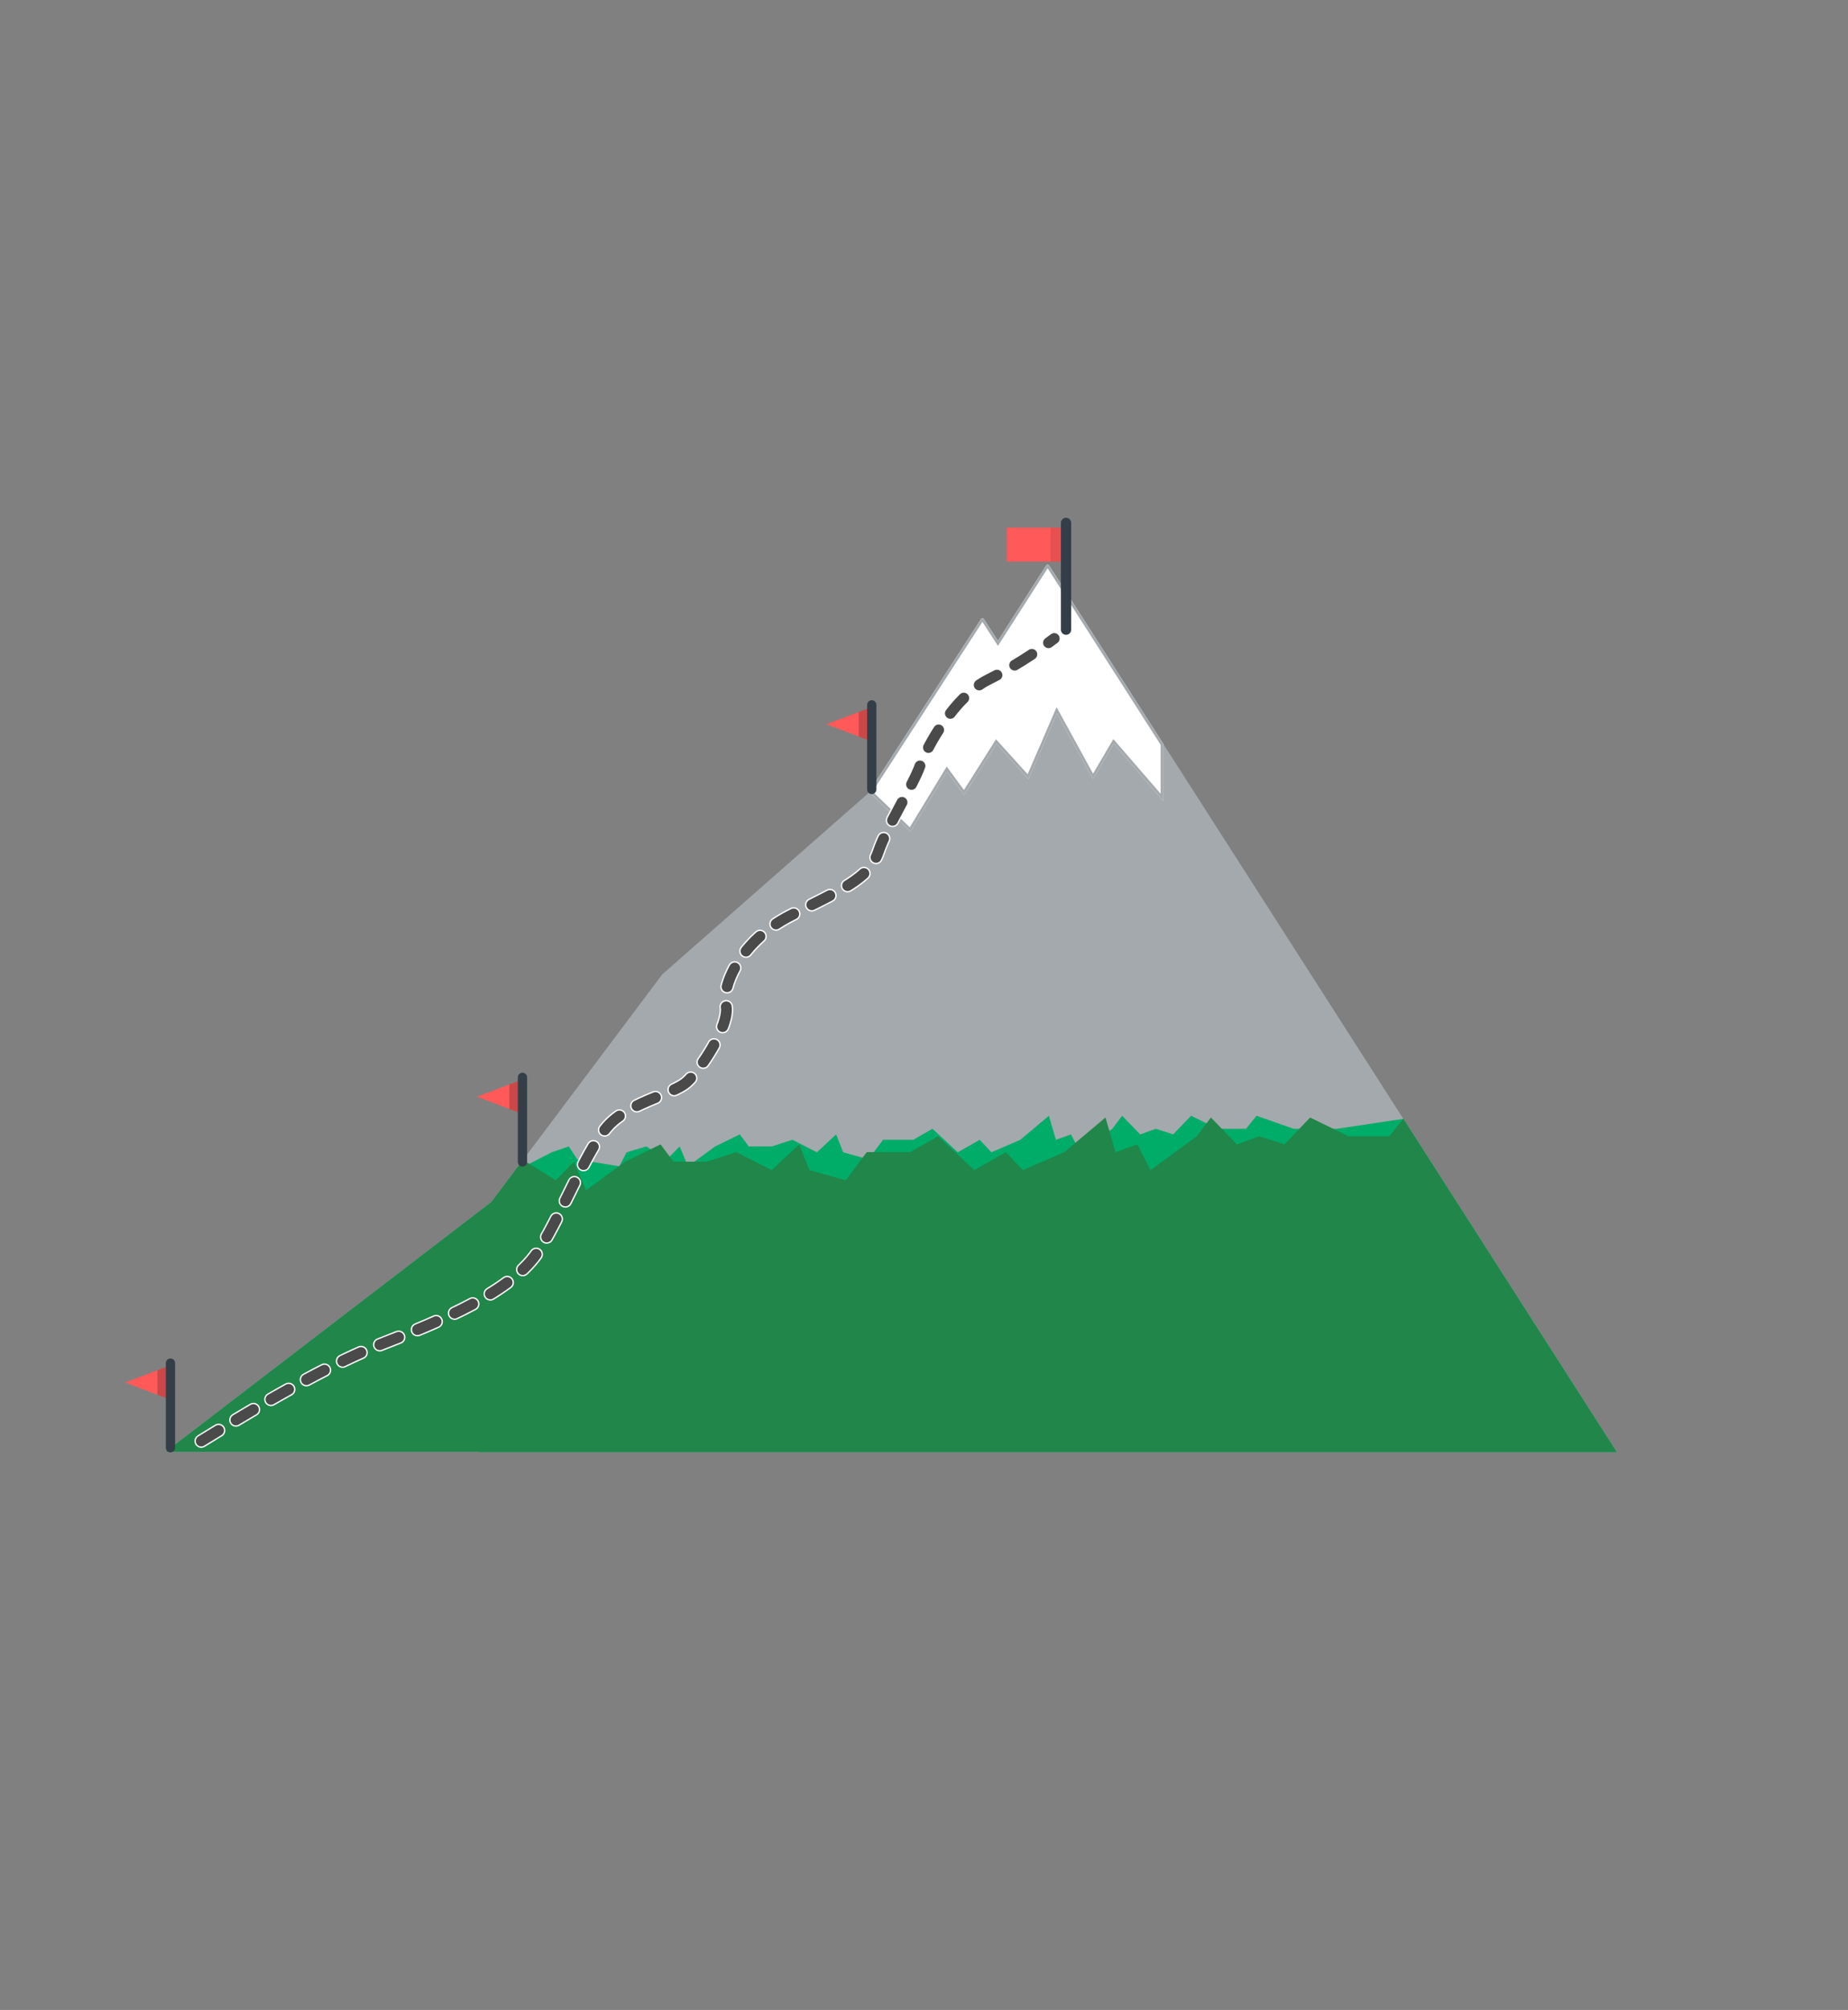 <?xml version="1.0" encoding="UTF-8"?>
<svg width="1365px" height="1484px" viewBox="0 0 1365 1484" version="1.1" xmlns="http://www.w3.org/2000/svg" xmlns:xlink="http://www.w3.org/1999/xlink">
    <rect x="0" y="0" width="1365" height="1484" fill="#808080" stroke="none"/>
    <!-- Generator: Sketch 45.2 (43514) - http://www.bohemiancoding.com/sketch -->
    <title>4flags</title>
    <desc>Created with Sketch.</desc>
    <defs>
        <path d="M549.924,202.717 L632.574,75.186 C633.171,74.264 634.142,74.265 634.741,75.189 L645.112,91.192 L680.746,35.558 C681.338,34.634 682.308,34.628 682.903,35.558 L767.305,167.33 L767.305,209.406 L730.676,167.105 L715.305,193.27 L688.656,144.672 L667.645,193.27 L643.977,167.105 L620.121,204.836 L607.457,187.566 L580.402,231.98 L549.924,202.717 Z" id="path-1"></path>
    </defs>
    <g id="Page-1-Copy" stroke="none" stroke-width="1" fill="none" fill-rule="evenodd">
        <g id="4flags">
            <g id="Group-4" transform="translate(92, 382)">
                <path d="M870.976,689.863 L1102.141,689.863 L861.648,505.492 L735.457,337.398 L583.397,203.778 L500.059,75.186 C499.461,74.264 498.491,74.265 497.891,75.189 L487.521,91.192 L451.887,35.558 C451.295,34.634 450.325,34.628 449.729,35.558 L30.492,690.094 L871.124,690.094 L870.976,689.863 Z" id="Mountains" fill="#A4A9AD" transform="translate(566.316, 362.478) scale(-1, 1) translate(-566.316, -362.478) "></path>
                <path d="M292.154,477.293 L270.984,505.492 L30.492,689.863 L261.657,689.863 L261.509,690.094 L1102.141,690.094 L944.558,444.067 L895.473,451.405 L863.48,451.405 L836.099,441.789 L828.351,451.405 L807.456,451.405 L787.748,441.789 L774.564,455.559 L761.716,451.405 L750.191,455.559 L736.856,441.789 L729.565,451.405 L705.884,468.762 L699.081,455.559 L687.919,459.528 L682.741,441.789 L661.642,459.528 L640.267,468.762 L631.637,459.528 L615.46,468.762 L596.75,451.405 L582.549,459.528 L560.233,459.528 L549.456,473.982 L530.818,468.762 L525.579,455.559 L511.416,468.762 L493.3,459.528 L478.078,464.442 L461.065,464.442 L454.439,455.559 L436.209,464.442 L416.18,479.111 L409.996,464.442 L400.671,473.982 L385.299,464.442 L370.826,468.762 L365.428,479.111 L334.407,473.982 L328.121,464.442 L315.41,468.762 L295.395,479.111 L292.154,477.293 Z" id="Combined-Shape" fill="#00AD68"></path>
                <path d="M292.463,476.882 L270.984,505.492 L30.492,689.863 L261.657,689.863 L261.509,690.094 L1102.141,690.094 L944.536,444.033 L934.133,456.943 L904.057,456.943 L875.689,443.102 L856.711,462.922 L838.218,456.943 L821.629,462.922 L802.435,443.102 L791.939,456.943 L757.853,481.927 L748.06,462.922 L731.993,468.635 L724.539,443.102 L694.169,468.635 L663.402,481.927 L650.98,468.635 L627.694,481.927 L600.762,456.943 L580.321,468.635 L548.199,468.635 L532.688,489.44 L505.859,481.927 L498.318,462.922 L477.932,481.927 L451.854,468.635 L429.944,475.708 L405.456,475.708 L395.918,462.922 L369.677,475.708 L340.847,496.824 L331.946,475.708 L318.523,489.44 L296.396,475.708 L292.463,476.882 Z" id="Combined-Shape" fill="#218649"></path>
                <g id="Combined-Shape">
                    <use fill="#FFFFFF" fill-rule="evenodd" xlink:href="#path-1"></use>
                    <path stroke="#A4A9AD" stroke-width="2" d="M551.212,202.567 L580.196,230.396 L607.38,185.77 L620.06,203.061 L643.835,165.458 L667.343,191.446 L688.55,142.398 L715.335,191.244 L730.519,165.397 L766.305,206.724 L766.305,167.623 L682.061,36.098 C681.861,35.784 681.789,35.785 681.588,36.098 L645.117,93.038 L633.902,75.733 C633.697,75.417 633.616,75.417 633.413,75.73 L551.212,202.567 Z"></path>
                </g>
                <g id="path" transform="translate(56, 89)" stroke-linecap="round" stroke-linejoin="round" stroke-dasharray="15,15">
                    <path d="M0.641,592.961 C58.416,557.234 102.339,533.535 132.41,521.865 C177.516,504.361 231.297,482.519 250.372,451.631 C269.446,420.743 286.712,373.653 303.45,357.893 C320.189,342.132 349.25,336.716 359.154,328.042 C369.059,319.367 391.681,285.441 388.229,271.305 C384.778,257.169 398.79,224.005 435.594,205.146 C472.398,186.287 493.827,178.132 500.652,158.176 C507.477,138.22 525.927,109.838 531.448,94.725 C536.969,79.611 557.191,43.106 582.048,30.732 C598.62,22.483 614.835,12.383 630.694,0.431" id="Path-5" stroke="#FFFFFF" stroke-width="10"></path>
                    <path d="M0.641,592.961 C58.416,557.234 102.339,533.535 132.41,521.865 C177.516,504.361 231.297,482.519 250.372,451.631 C269.446,420.743 286.712,373.653 303.45,357.893 C320.189,342.132 349.25,336.716 359.154,328.042 C369.059,319.367 391.681,285.441 388.229,271.305 C384.778,257.169 398.79,224.005 435.594,205.146 C472.398,186.287 493.827,178.132 500.652,158.176 C507.477,138.22 525.927,109.838 531.448,94.725 C536.969,79.611 557.191,43.106 582.048,30.732 C598.62,22.483 614.835,12.383 630.694,0.431" id="Path-5-Copy" stroke="#4A4A4A" stroke-width="8"></path>
                </g>
                <g id="Group-2" transform="translate(651, 7)">
                    <rect id="Rectangle-path-Copy" fill="#FF5959" transform="translate(22.512, 13.106) scale(-1, 1) translate(-22.512, -13.106) " x="0.607" y="0.551" width="43.81" height="25.109"></rect>
                    <rect id="Rectangle-path" fill="#000000" opacity="0.1" transform="translate(38.682, 13.106) scale(-1, 1) translate(-38.682, -13.106) " x="32.948" y="0.551" width="11.469" height="25.109"></rect>
                </g>
                <path d="M691.625,82.907 L691.625,4.068 C691.625,1.973 693.323,0.275 695.418,0.275 C697.513,0.275 699.211,1.973 699.211,4.068 L699.211,82.907 C699.211,85.002 697.513,86.7 695.418,86.7 C693.323,86.7 691.625,85.002 691.625,82.907 Z" id="Shape" fill="#333E48" transform="translate(695.418, 43.487) scale(-1, 1) translate(-695.418, -43.487) "></path>
                <g id="Group-3" transform="translate(0, 621)">
                    <g id="Group" transform="translate(0, 5)">
                        <polygon id="Shape" fill="#FF5959" transform="translate(17.164, 12.73) scale(-1, 1) translate(-17.164, -12.73) " points="34 12.73 0.327 0 0.327 25.46"></polygon>
                        <polygon id="Shape" fill="#000000" opacity="0.2" transform="translate(29.131, 12.73) scale(-1, 1) translate(-29.131, -12.73) " points="24.261 0 24.261 25.46 34 21.779 34 3.682"></polygon>
                    </g>
                    <path d="M30.506,65.894 L30.506,3.414 C30.506,1.528 32.034,0 33.92,0 C35.805,0 37.333,1.528 37.333,3.414 L37.333,65.894 C37.333,67.779 35.805,69.308 33.92,69.308 C32.034,69.308 30.506,67.779 30.506,65.894 Z" id="Shape" fill="#333E48" transform="translate(33.92, 34.654) scale(-1, 1) translate(-33.92, -34.654) "></path>
                </g>
                <g id="Group-3-Copy" transform="translate(260, 410)">
                    <g id="Group" transform="translate(0, 5)">
                        <polygon id="Shape" fill="#FF5959" transform="translate(17.164, 12.73) scale(-1, 1) translate(-17.164, -12.73) " points="34 12.73 0.327 0 0.327 25.46"></polygon>
                        <polygon id="Shape" fill="#000000" opacity="0.2" transform="translate(29.131, 12.73) scale(-1, 1) translate(-29.131, -12.73) " points="24.261 0 24.261 25.46 34 21.779 34 3.682"></polygon>
                    </g>
                    <path d="M30.506,65.894 L30.506,3.414 C30.506,1.528 32.034,0 33.92,0 C35.805,0 37.333,1.528 37.333,3.414 L37.333,65.894 C37.333,67.779 35.805,69.308 33.92,69.308 C32.034,69.308 30.506,67.779 30.506,65.894 Z" id="Shape" fill="#333E48" transform="translate(33.92, 34.654) scale(-1, 1) translate(-33.92, -34.654) "></path>
                </g>
                <g id="Group-3-Copy-2" transform="translate(518, 135)">
                    <g id="Group" transform="translate(0, 5)">
                        <polygon id="Shape" fill="#FF5959" transform="translate(17.164, 12.73) scale(-1, 1) translate(-17.164, -12.73) " points="34 12.73 0.327 0 0.327 25.46"></polygon>
                        <polygon id="Shape" fill="#000000" opacity="0.2" transform="translate(29.131, 12.73) scale(-1, 1) translate(-29.131, -12.73) " points="24.261 0 24.261 25.46 34 21.779 34 3.682"></polygon>
                    </g>
                    <path d="M30.506,65.894 L30.506,3.414 C30.506,1.528 32.034,0 33.92,0 C35.805,0 37.333,1.528 37.333,3.414 L37.333,65.894 C37.333,67.779 35.805,69.308 33.92,69.308 C32.034,69.308 30.506,67.779 30.506,65.894 Z" id="Shape" fill="#333E48" transform="translate(33.92, 34.654) scale(-1, 1) translate(-33.92, -34.654) "></path>
                </g>
            </g>
        </g>
    </g>
</svg>
